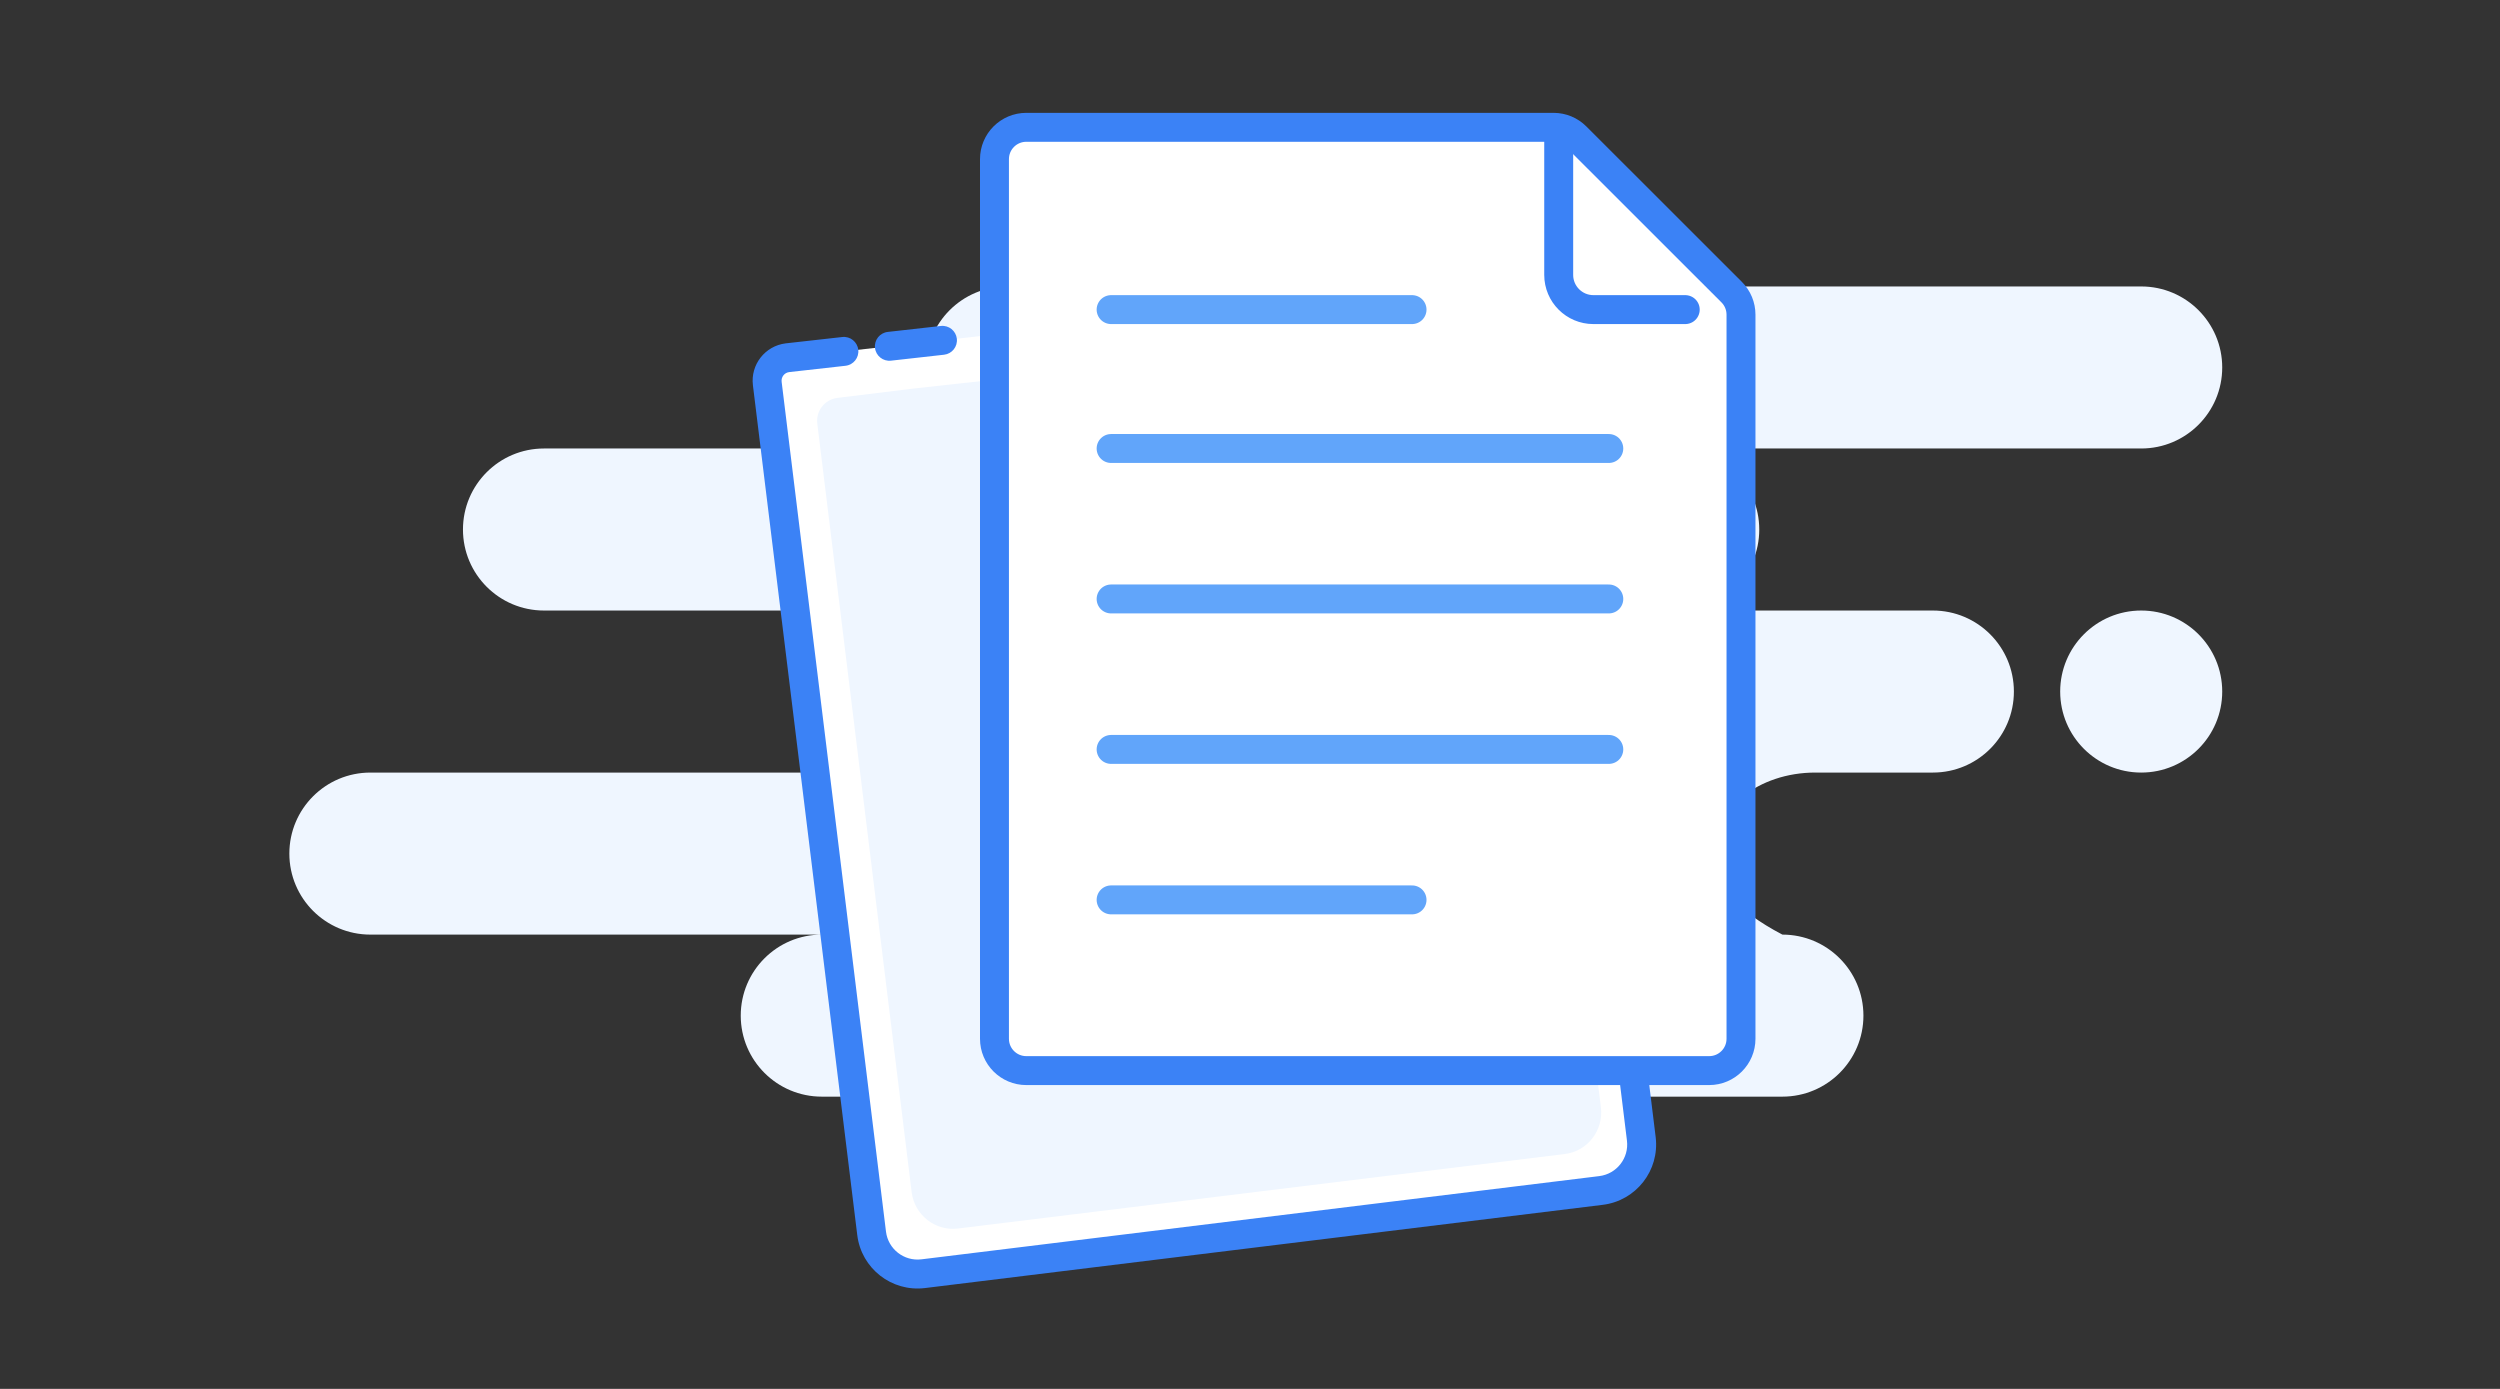 <svg width="216" height="120" viewBox="0 0 216 120" fill="none" xmlns="http://www.w3.org/2000/svg">
<rect x="0" y="0" width="216" height="120" fill="#333333" stroke="none"/>
<g id="System / Attachment">
<g id="attachment">
<path id="Vector" fill-rule="evenodd" clip-rule="evenodd" d="M185 24.75C188.866 24.75 192 27.884 192 31.75C192 35.616 188.866 38.75 185 38.75H145C148.866 38.75 152 41.884 152 45.75C152 49.616 148.866 52.75 145 52.75H167C170.866 52.75 174 55.884 174 59.75C174 63.616 170.866 66.75 167 66.75H156.826C151.952 66.75 148 69.884 148 73.75C148 76.327 150 78.661 154 80.75C157.866 80.75 161 83.884 161 87.75C161 91.616 157.866 94.75 154 94.75H71C67.134 94.75 64 91.616 64 87.75C64 83.884 67.134 80.75 71 80.75H32C28.134 80.75 25 77.616 25 73.75C25 69.884 28.134 66.75 32 66.75H72C75.866 66.75 79 63.616 79 59.75C79 55.884 75.866 52.75 72 52.75H47C43.134 52.75 40 49.616 40 45.75C40 41.884 43.134 38.75 47 38.75H87C83.134 38.75 80 35.616 80 31.75C80 27.884 83.134 24.75 87 24.75H185ZM185 52.75C188.866 52.75 192 55.884 192 59.75C192 63.616 188.866 66.75 185 66.75C181.134 66.75 178 63.616 178 59.75C178 55.884 181.134 52.75 185 52.75Z" fill="#EFF6FF"/>
<path id="Vector_2" fill-rule="evenodd" clip-rule="evenodd" d="M131.672 23.75L140.974 91.593L141.809 98.399C142.079 100.592 140.519 102.587 138.327 102.857L79.766 110.047C77.574 110.316 75.578 108.757 75.309 106.564L66.293 33.137C66.159 32.04 66.939 31.043 68.035 30.908C68.042 30.907 68.049 30.906 68.056 30.905L72.914 30.36" fill="white"/>
<path id="Vector_3" d="M132.91 23.58C132.816 22.896 132.186 22.418 131.502 22.512C130.818 22.605 130.34 23.236 130.433 23.92L132.91 23.58ZM140.974 91.593L142.214 91.44C142.214 91.435 142.213 91.429 142.212 91.423L140.974 91.593ZM73.052 31.603C73.739 31.526 74.232 30.907 74.155 30.221C74.078 29.535 73.46 29.041 72.774 29.118L73.052 31.603ZM76.702 28.678C76.016 28.755 75.522 29.373 75.599 30.059C75.676 30.745 76.295 31.239 76.981 31.162L76.702 28.678ZM81.567 30.648C82.254 30.571 82.748 29.952 82.671 29.266C82.594 28.58 81.975 28.086 81.29 28.163L81.567 30.648ZM130.433 23.92L139.735 91.763L142.212 91.423L132.91 23.58L130.433 23.92ZM139.733 91.745L140.569 98.551L143.05 98.247L142.214 91.44L139.733 91.745ZM140.569 98.551C140.754 100.059 139.682 101.431 138.174 101.616L138.479 104.097C141.357 103.744 143.403 101.125 143.05 98.247L140.569 98.551ZM138.174 101.616L79.614 108.806L79.918 111.288L138.479 104.097L138.174 101.616ZM79.614 108.806C78.106 108.991 76.734 107.919 76.549 106.412L74.068 106.717C74.421 109.595 77.04 111.641 79.918 111.288L79.614 108.806ZM76.549 106.412L67.533 32.984L65.052 33.289L74.068 106.717L76.549 106.412ZM67.533 32.984C67.483 32.573 67.775 32.199 68.186 32.149L67.882 29.667C66.1 29.886 64.833 31.508 65.052 33.289L67.533 32.984ZM68.186 32.149C68.189 32.148 68.191 32.148 68.194 32.148L67.915 29.663C67.904 29.665 67.893 29.666 67.882 29.667L68.186 32.149ZM68.194 32.148L73.052 31.603L72.774 29.118L67.915 29.663L68.194 32.148ZM76.981 31.162L81.567 30.648L81.29 28.163L76.702 28.678L76.981 31.162ZM81.29 28.163L76.702 28.678L76.981 31.162L81.567 30.648L81.29 28.163Z" fill="#3B82F6"/>
<path id="Vector_4" fill-rule="evenodd" clip-rule="evenodd" d="M129.14 28.019L137.56 89.503L138.317 95.671C138.561 97.658 137.167 99.465 135.203 99.706L82.761 106.145C80.798 106.386 79.008 104.97 78.764 102.983L70.614 36.607C70.479 35.51 71.259 34.512 72.355 34.378L78.843 33.581" fill="#EFF6FF"/>
<path id="Vector_5" d="M85.922 13.75C85.922 12.231 87.153 11 88.672 11H134.229C134.958 11 135.657 11.29 136.173 11.805L149.616 25.24C150.132 25.756 150.422 26.455 150.422 27.185V89.75C150.422 91.269 149.191 92.5 147.672 92.5H88.672C87.153 92.5 85.922 91.269 85.922 89.75V13.75Z" fill="white" stroke="#3B82F6" stroke-width="2.5"/>
<path id="Vector_6" d="M134.672 12.153V23.75C134.672 25.407 136.015 26.75 137.672 26.75H145.605" stroke="#3B82F6" stroke-width="2.5" stroke-linecap="round" stroke-linejoin="round"/>
<path id="Vector_7" d="M96 77.75H122M96 26.75H122M96 38.75H139M96 51.75H139M96 64.75H139" stroke="#61A5FA" stroke-width="2.5" stroke-linecap="round" stroke-linejoin="round"/>
</g>
</g>
</svg>
